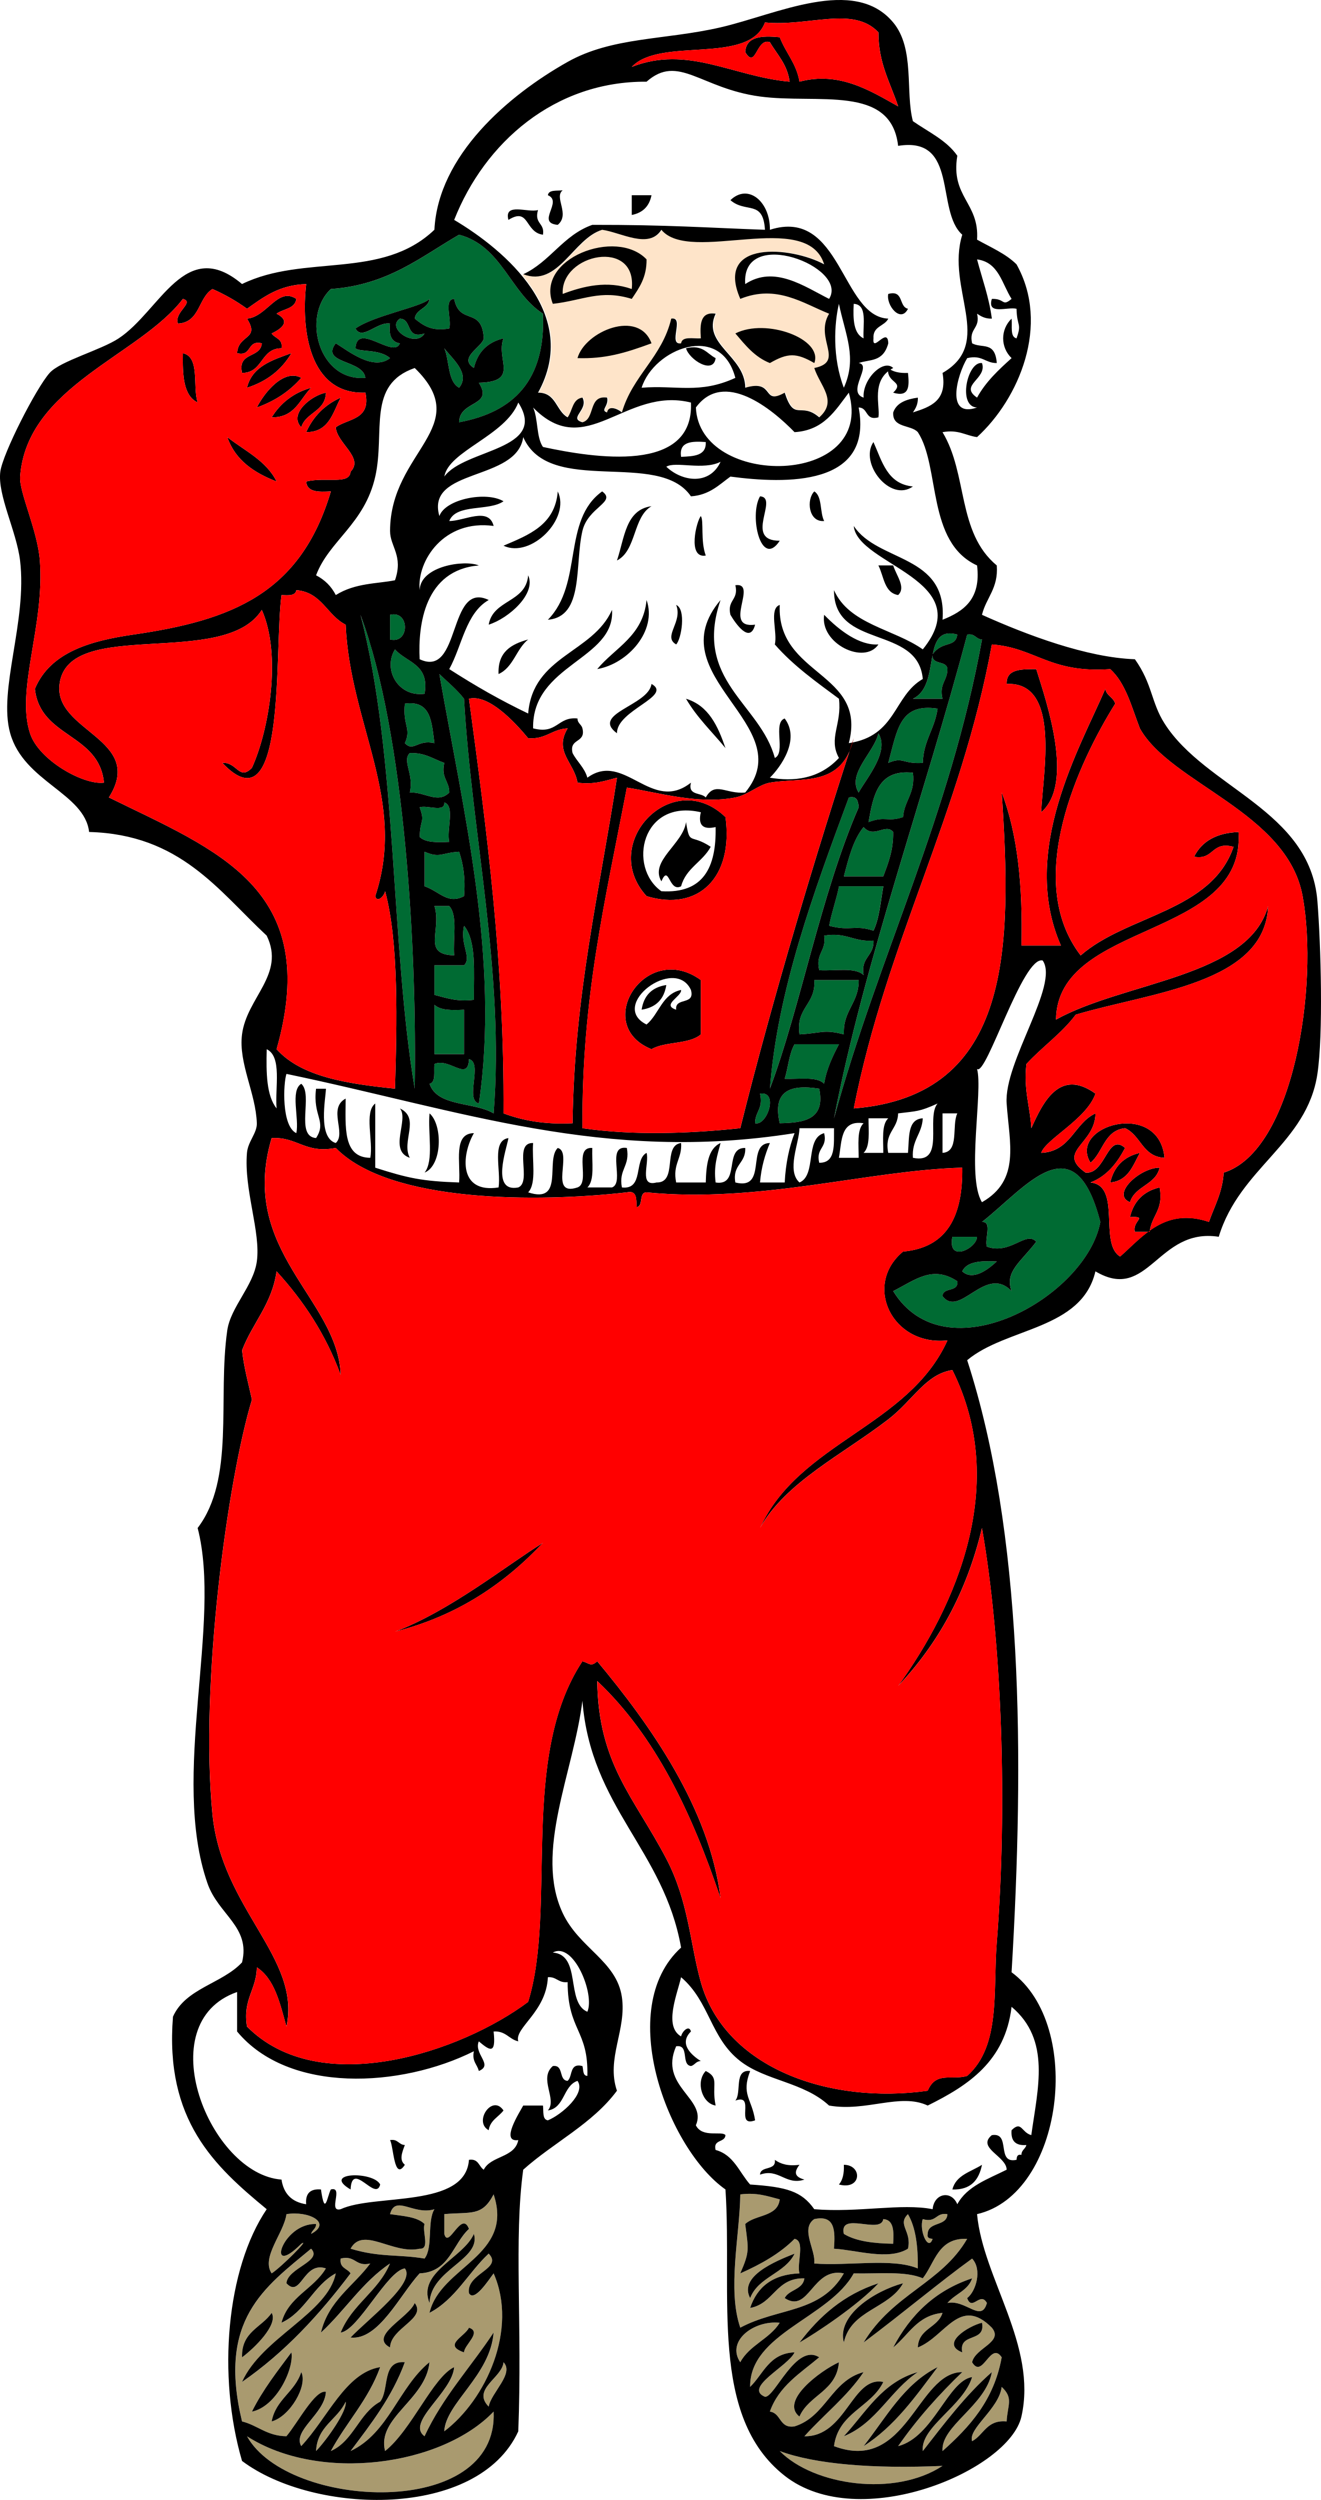<?xml version="1.0" encoding="utf-8"?>
<!-- Generator: Adobe Illustrator 16.0.3, SVG Export Plug-In . SVG Version: 6.00 Build 0)  -->
<!DOCTYPE svg PUBLIC "-//W3C//DTD SVG 1.1 Tiny//EN" "http://www.w3.org/Graphics/SVG/1.1/DTD/svg11-tiny.dtd">
<svg version="1.1" baseProfile="tiny"
	 id="Layer_1" xmlns:dc="http://purl.org/dc/elements/1.1/" xmlns:cc="http://web.resource.org/cc/" xmlns:rdf="http://www.w3.org/1999/02/22-rdf-syntax-ns#" xmlns:svg="http://www.w3.org/2000/svg" xmlns:sodipodi="http://sodipodi.sourceforge.net/DTD/sodipodi-0.dtd" xmlns:inkscape="http://www.inkscape.org/namespaces/inkscape" xmlns:ns1="http://sozi.baierouge.fr"
	 xmlns="http://www.w3.org/2000/svg" xmlns:xlink="http://www.w3.org/1999/xlink" x="0px" y="0px" width="228.434px"
	 height="432.002px" viewBox="29.779 -0.003 228.434 432.002" xml:space="preserve">
<path fill="#FEE4C9" d="M120.394,47.359c6.051,2.339,8.616-6.158,13.648-7.678c3.255,0.449,8.101,3.413,10.236,0
	c4.926,6.015,25.167-3.636,28.149,5.971c-5.633-3.059-18.999-4.32-14.502,5.971c6.281-2.554,10.898,0.797,15.355,2.559
	c-2.594,4.351,2.844,8.292-2.559,9.383c0.977,3.075,4.119,5.657,0.853,8.531c-3.237-2.788-4.31,0.906-5.972-4.265
	c-4.066,2.281-1.604-2.398-6.824-0.853c-0.038-5.547-7.586-7.518-5.117-12.795c-2.665-0.391-2.727,1.822-2.561,4.265
	c-1.35,0.071-3.252-0.41-3.41,0.853c-2.375,0.385,0.668-4.649-1.706-4.266c-1.573,6.674-6.679,9.813-8.531,16.208
	c-0.688-0.592-2.336-1.327-2.56,0c-1.266-0.373,0.337-1.092,0-2.559c-3.31-0.467-2.004,3.683-4.266,4.266
	c-2.503-0.725,1.11-2.147,0-4.266c-1.752,0.238-1.702,2.279-2.559,3.413c-2.023-1.103-1.966-4.29-5.119-4.265
	c4.283-7.769,1.753-14.755-2.857-20.288l0.299-0.185H120.394z"/>
<path fill="#006B33" d="M98.936,55.059c2.202,0.073,0.897,3.652,4.265,2.559C101.64,60.225,96.438,56.727,98.936,55.059z
	 M92.112,106.239c7.76,20.681,9.788,58.457,9.382,81.889c-4.172-24.655-2.982-57.483-9.382-81.891V106.239z M97.229,106.239
	c3.436-0.833,3.436,5.098,0,4.265V106.239L97.229,106.239z M197.029,109.651c1.377-0.241,1.469,0.806,2.561,0.853
	c-5.539,30.572-17.82,54.404-25.591,82.742c5.204-26.933,15.714-55.939,23.034-83.597L197.029,109.651z M98.083,112.21
	c1.977,2.289,6.023,2.507,5.118,7.677C98.583,120.494,95.942,115.639,98.083,112.21L98.083,112.21z M105.76,116.476
	c1.457,1.386,3.022,2.665,4.266,4.265c1.365,23.766,7.027,47.418,5.119,71.653c-3.371-2.032-9.729-1.077-11.089-5.119
	c1.157-0.264,0.708-2.136,0.853-3.412c2.597-1.159,5.822,3.181,5.972-0.853c2.48,0.647-0.774,7.03,1.706,7.677
	c3.651-24.706-2.692-50.53-6.829-74.213L105.76,116.476z M99.788,121.595c4.632-0.651,4.621,3.341,5.119,6.825
	c-2.95-0.693-3.601,1.593-5.119,0C100.962,125.835,99.383,125.374,99.788,121.595z M191.911,122.448
	c-0.473,3.509-2.444,5.517-2.56,9.384c-3.537,0.231-3.324-1.12-5.971,0C184.951,126.09,185.352,121.449,191.911,122.448
	L191.911,122.448z M181.674,126.713c1.975,3.146-1.977,7.663-3.411,10.237c-2.064-3.242,2.696-6.953,3.413-10.237L181.674,126.713z
	 M100.641,130.126c2.645-0.086,4.075,1.042,5.971,1.706c-0.616,2.607,0.872,3.109,0.853,5.119c-2.001,2.015-4.19-0.139-6.824,0
	C101.403,133.692,99.249,131.5,100.641,130.126z M187.646,133.539c0.45,3.578-1.49,4.765-1.706,7.677
	c-2.846,0.91-2.912-0.271-5.971,0.853C180.788,137.471,181.59,132.881,187.646,133.539L187.646,133.539z M176.555,137.804
	c1.451-0.314,1.609,0.666,1.707,1.706c-6.571,15.09-10.098,34.662-15.355,48.622c1.297-16.926,7.592-33.979,13.649-50.325
	L176.555,137.804z M106.612,138.657c1.924,0.636,0.334,4.784,0.853,6.824c-2.102,0.112-4.109,0.129-5.118-0.854
	c0.077-3.186,0.957-2.431,0-5.118C103.587,139.041,106.756,140.5,106.612,138.657z M179.114,142.914
	c1.794,2.077,3.792-0.756,5.117,0.854c0.053,3.179-0.86,5.395-1.706,7.677h-6.824C176.521,148.288,177.322,145.106,179.114,142.914
	L179.114,142.914z M103.201,147.18c2.699,1.171,2.851,0.186,5.972,0c0.717,2.126,1.117,4.569,0.853,7.677
	c-2.85,1.48-4.172-0.776-6.825-1.706V147.18L103.201,147.18z M174.849,153.152h7.677c-0.471,2.656-0.696,5.559-1.707,7.677
	c-3.289-1.083-3.941,0.142-7.675-0.854C173.604,157.587,174.397,155.54,174.849,153.152L174.849,153.152z M104.907,156.564h2.56
	c1.513,1.615,0.622,5.634,0.853,8.531C102.65,164.924,106.205,160.837,104.907,156.564L104.907,156.564z M110.024,159.977
	c2.179,2.655,1.667,8,1.707,12.795c-2.933,0.374-4.781-0.337-6.825-0.853v-5.118h5.119
	C111.418,165.418,109.264,163.235,110.024,159.977L110.024,159.977z M172.298,161.683c3.794-0.668,5.118,1.137,8.528,0.854
	c0.141,2.698-2.266,2.851-1.704,5.971c-1.416-1.428-5.008-0.678-7.677-0.853C170.754,164.693,172.716,164.378,172.298,161.683
	L172.298,161.683z M170.592,169.361h7.678c0.039,4.021-2.754,5.208-2.561,9.383c-3.557-0.908-3.763-0.221-7.677,0
	C167.342,174.069,170.873,173.634,170.592,169.361L170.592,169.361z M104.907,173.626c1.008,0.982,3.015,0.965,5.119,0.853v7.677
	h-5.119V173.626L104.907,173.626z M167.18,180.452h7.677c-1.062,2.064-2.111,4.144-2.559,6.824c-1.24-1.319-4.368-0.75-6.825-0.853
	C166.088,184.478,166.232,182.063,167.18,180.452L167.18,180.452z M171.445,188.129c1.102,5.368-2.641,5.891-6.826,5.971
	C163.332,188.555,166.352,187.31,171.445,188.129L171.445,188.129z M161.207,188.982c3.291-0.499,1.242,5.617-0.852,5.118
	C160.338,192.087,161.822,191.584,161.207,188.982L161.207,188.982z M220.064,211.164c-2.375,12.888-26.757,26.688-35.827,11.943
	c3.804-1.919,6.808-4.532,11.09-1.706c0.261,1.967-2.465,0.947-2.56,2.559c2.945,3.94,7.452-5.524,11.943-0.853
	c-1.239-3.384,1.603-5.017,4.264-8.53c-1.754-1.973-4.447,2.329-8.529,0.853c-0.467-1.24,0.996-4.409-0.853-4.266
	c7.669-6.04,15.995-17.369,20.475,0H220.064z M194.471,213.723h4.266C198.753,215.668,193.558,218.363,194.471,213.723z
	 M202.148,217.98c-1.379,1.285-4.105,3.471-5.971,1.706C197.005,217.955,199.453,217.844,202.148,217.98L202.148,217.98z
	 M87.847,59.324c-2.732,3.565,4.755,2.809,5.118,5.971c-8.012,0.691-11.073-10.579-5.971-15.354
	c9.836-0.683,15.511-5.53,22.179-9.383c7.408,1.975,8.797,9.97,14.501,13.648c0.496,11.583-5.149,17.03-14.501,18.767
	c0.045-3.842,6.035-2.684,3.413-6.824c7.176-0.192,2.852-4.003,4.265-7.677c-2.757,0.654-4.463,2.36-5.118,5.119
	c-2.805-1.777,1.44-3.598,1.707-5.119c-0.303-5.534-4.208-2.166-5.119-6.824c-1.884,0.106-0.363,3.619-0.853,5.119
	c-3.113,0.554-4.543-0.575-5.971-1.706c0.251-1.74,2.309-1.673,2.56-3.413c-1.215,1.366-9.631,2.864-12.795,5.119
	c1.136,2.164,3.786-1.251,5.971-0.853c-0.238,1.944,0.206,3.207,1.706,3.413c-1.058,2.787-7.424-3.797-7.677,0.853
	c0.666,0.694,4.126,0.087,5.971,1.706c-2.896,2.286-7.243-1.253-9.379-2.56H87.847z M106.612,60.177
	c1.305,1.762,4.593,4.363,2.559,6.824C107.155,65.89,107.527,62.389,106.612,60.177z M195.324,109.651
	c-0.302,2.349-2.556,0.986-4.266,3.412c-0.261,1.967,2.464,0.948,2.559,2.56c0.02,2.009-1.469,2.512-0.854,5.118h-5.117
	C192.662,118.403,188.9,107.901,195.324,109.651L195.324,109.651z"/>
<path fill="#A99A6F" d="M104.907,381.762c-1.297,2.115-0.211,6.614-1.706,8.53c-4.464-0.758-7.799-0.178-12.795-1.706
	c2.138-3.949,7.323,1.049,11.942,0c1.85,0.143,0.387-3.025,0.854-4.266c-1.291-1.268-3.744-1.373-5.971-1.705
	C98.149,379.16,101.291,382.871,104.907,381.762z M186.793,382.615c1.363,2.332,1.756,5.637,1.705,9.383
	c-4.4-1.855-12.127-0.383-17.912-0.854c0.295-2.353-2.449-5.989,0-7.677c3.625-0.782,3.642,2.044,3.412,5.118
	c3.811,0.202,9.414,2.09,12.795,0C187.5,385.523,184.873,384.457,186.793,382.615z M182.527,383.468
	c1.865,0.124,1.832,2.149,1.705,4.266c-3.352-0.06-6.41-0.413-8.529-1.706C174.842,382.035,182.119,386.181,182.527,383.468
	L182.527,383.468z M164.619,401.384c-1.748,2.799-5.237,3.86-6.823,6.822c-2.483-3.659,2.346-7.302,6.825-6.824L164.619,401.384z
	 M116.845,408.208c1.907,1.964-2.118,5.232-2.559,7.678C111.313,412.849,116.649,410.886,116.845,408.208L116.845,408.208z
	 M115.147,416.73c0.872,18.79-35.602,16.945-42.651,4.266C85.075,429.059,106.176,426.132,115.147,416.73z M164.619,423.556
	c6.223,2.293,16.163,3.082,28.15,2.56c-8.258,5.426-22.267,3.412-28.153-2.56H164.619z M115.147,403.09
	c-3.963,5.989-8.78,11.125-11.943,17.914c-3.292-2.405,4.785-7.544,5.119-11.943c-3.67,1.743-7.343,10.849-11.942,14.502
	c-1.491-5.769,7.054-8.86,7.677-15.354c-5.332,4.336-7.07,12.267-13.648,15.354c3.534-4.712,7.17-9.322,9.383-15.354
	c-4.043-0.346-2.628,4.765-4.265,6.824c-3.671,2.016-4.588,6.786-8.53,8.53c2.693-4.983,6.498-8.856,8.53-14.502
	c-5.998,0.984-9.077,8.792-13.648,13.649c-1.546-2.719,4.071-5.57,4.266-9.384c-1.857-0.404-4.858,5.355-6.825,7.678
	c-3.373-0.039-4.945-1.879-7.677-2.56c-4.258-17.604,3.873-23.146,11.943-29.854c2.088,2.143-4.037,3.313-4.266,5.971
	c2.509,2.727,2.901-3.873,6.825-2.559c-2.108,3.578-6.484,4.887-7.678,9.383c4.105-1.865,5.51-6.434,9.384-8.53
	c-1.354,6.897-12.774,11.106-16.208,18.766c7.397-5.112,13.386-11.638,18.767-18.766c-0.554-0.867-1.961-0.882-1.706-2.56
	c2.609-0.618,2.509,1.473,5.118,0.854c-2.906,3.918-7.221,6.428-8.529,11.941c4.134-3.826,7.173-8.749,11.942-11.941
	c-2.001,4.822-6.582,7.065-8.53,11.941c3.03-0.403,8.053-10.689,11.089-11.088c1.994,2.452-6.407,8.816-9.382,11.94
	c4.822,0.545,8.533-7.379,11.942-11.088c5.183-0.22,5.711-5.095,8.53-7.677c-1.277-3.362-3.56,3.644-4.266,0.854v-3.413
	c4.662-0.417,6.522,0.448,8.531-3.413c3.578,10.695-9.186,12.42-11.09,20.474c4.478-2.348,6.704-6.945,10.237-10.236
	c2.557,2.612-3.917,3.433-3.413,6.824c0.882,1.645,3.382-2.237,4.266-3.412c4.269,9.687-1.329,21.854-8.531,27.297
	c0.244-4.897,7.958-9.675,8.531-17.071L115.147,403.09z M104.054,397.971c0.198-5.787,8.971-7.502,7.678-11.941
	c-1.817,4.172-9.836,6.637-7.678,11.943V397.971z M97.229,405.648c0.084-3.359,6.368-4.961,4.266-7.676
	c-1.028,2.542-8.037,5.716-4.266,7.678V405.648z M71.64,407.355c2.132-1.592,6.276-5.628,5.118-7.677
	C75.029,402.213,71.488,402.938,71.64,407.355L71.64,407.355z M110.024,406.502c-0.017-1.276,3.168-3.488,0.854-4.266
	C110.135,403.807,106.289,405.223,110.024,406.502z M73.345,416.73c4.261-0.873,7.307-7.454,6.824-10.236
	C77.752,409.771,75.235,412.944,73.345,416.73L73.345,416.73z M76.757,418.438c3.161-0.846,6.278-6.2,5.119-8.531
	C80.778,413.361,77.475,414.606,76.757,418.438z M159.501,398.824c4.103-0.73,4.433-5.234,9.384-5.118
	c-0.272,2.003-2.642,1.909-3.412,3.412c4.236,2.781,4.777-5.438,10.236-4.265c-4.016,6.95-11.338,5.857-17.914,9.381
	c-2.276-6.555-0.092-16.004,0-23.03c2.934-0.374,4.781,0.338,6.824,0.853c-0.338,3.075-4.221,2.604-5.971,4.266
	c0.572,4.497,0.788,4.752-0.854,8.531c3.547-1.574,6.832-3.405,9.383-5.972c1.907,0.367,0.346,4.204,0.854,5.972
	C163.373,393.032,160.712,395.199,159.501,398.824L159.501,398.824z M167.18,389.439c-3.279,1.292-9.697,3.922-7.678,7.678
	C160.918,393.423,165.508,392.885,167.18,389.439z M84.435,384.32c-5.95-0.186-8.767,9.67-2.56,3.413
	c1.735-1.146-3.492,4.083-5.119,5.118c-1.877-2.77,2.117-6.953,2.56-10.236c3.817-0.626,7.959,1.479,4.266,3.412
	C83.744,385.336,84.437,385.174,84.435,384.32z M189.352,383.468c2.411,0.704,2.211-1.202,4.266-0.853
	c-0.082,2.191-3.33,1.219-3.412,3.412c-0.157,0.725,0.334,0.804,0.854,0.854C190.307,389.176,188.678,385.404,189.352,383.468z
	 M197.029,386.881c-4.469,7.697-12.797,9.462-17.912,17.911c6.758-5.059,13.192-10.468,18.766-14.5
	c1.785,1.888,0.668,5.681-0.854,6.824c0.836,2.391,2.275-1.239,3.413,0.853c-0.966,3.499-3.658-0.663-6.825,0
	c1.276-1.566,3.561-2.127,4.266-4.264c-6.419,2.111-10.698,6.362-13.648,11.94c2.677-2.156,4.139-5.528,8.529-5.97
	c-0.805,2.606-4.15,2.673-4.266,5.97c4.785-1.885,7.234-9.004,12.797-3.412c2.091,2.518-2.863,3.455-3.412,5.972
	c1.813,3.039,3.176-3.765,5.118-0.854c-1.347,7.469-5.579,12.051-10.237,16.208c-0.344-4.34,7.494-7.852,8.531-13.649
	c-4.543,3.988-8.199,8.861-11.943,13.649c-0.458-4.17,7.015-7.761,8.531-12.796c-4.191,0.655-6.692,10.36-12.796,11.942
	c3.265-4.697,7.033-8.89,11.09-12.796c-7.809,0.014-9.542,17.564-22.178,12.796c0.755-5.785,6.386-6.692,8.528-11.09
	c-5.392-1.113-6.424,9.487-13.646,9.385c3.355-3.753,7.375-6.842,10.236-11.091c-5.609,1.501-6.523,7.696-11.943,9.385
	c-2.679,0.402-2.254-2.296-4.266-2.56c1.557-4.415,5.289-6.653,8.531-9.384c-4.016-2.556-7.709,7.04-9.385,6.824
	c-3.764-1.592,4.068-5.317,5.119-7.677c-4.379,0.17-5.367,3.73-7.677,5.971c-0.123-9.227,13.667-11.92,17.913-19.618
	c4.166,0.099,8.988-0.459,11.941,0.854c2.125-2.713,2.628-7.047,7.678-6.826V386.881z M196.177,406.502
	c-0.673-3.516,4.084-1.603,3.413-5.117c-2.262,0.529-7.32,3.609-3.413,5.119V406.502z M188.498,409.906
	c-6.199,1.76-8.96,6.963-12.793,11.09c5.664-2.295,8.01-7.908,12.796-11.09H188.498z M179.114,422.703
	c5.381-3.433,9.015-8.615,12.794-13.649c-5.869,2.943-8.906,8.728-12.797,13.649H179.114z M175.701,404.796
	c1.197-5.627,7.809-5.839,10.236-10.235c-4.932,1.331-11.491,5.546-10.237,10.238L175.701,404.796z M181.674,394.559
	c-6.013,1.947-10.218,5.705-13.647,10.234c2.9-1.663,10.084-6.406,13.649-10.237L181.674,394.559z M168.032,417.584
	c1.638-3.765,6.425-4.38,6.824-9.384C171.598,409.702,164.602,414.915,168.032,417.584L168.032,417.584z M203.002,412.465
	c2.066,1.951,1.028,3.022,0.853,5.973c-3.455-0.328-3.927,2.328-5.971,3.411C197.15,419.665,202.525,416.278,203.002,412.465z
	 M89.552,415.024c0.333,1.505-3.157,6.484-5.118,8.53C84.645,419.221,88.123,418.146,89.552,415.024L89.552,415.024z"/>
<path d="M124.523,33.734c0.137-1,1.555-0.72,2.559-0.853c-1.566,1.206,1.337,4.143-0.853,5.971
	C122.382,38.52,127.185,34.833,124.523,33.734z M139.026,33.734h3.413c-0.372,1.903-1.509,3.041-3.413,3.412V33.734z
	 M117.698,37.999c-0.808-3.082,3.36-1.19,5.118-1.706c-0.705,2.411,1.203,2.209,0.853,4.266
	C120.504,40.142,121.357,35.709,117.698,37.999L117.698,37.999z M141.585,44.823c0.033,3.161-1.31,4.946-2.559,6.824
	c-5.457-1.681-8.416,0.27-13.648,0.853c-3.097-7.786,10.971-13.186,16.209-7.677H141.585z M127.083,50.794
	c3.61-1.372,7.694-2.343,11.943-0.854C139.989,41.119,126.689,43.818,127.083,50.794L127.083,50.794z M183.38,50.794
	c2.739-0.748,1.77,2.212,3.413,2.559C185.521,55.915,182.971,52.725,183.38,50.794z M142.439,59.324
	c-4.678,1.722-8.045,2.702-12.796,2.559C130.939,57.238,140.264,53.371,142.439,59.324L142.439,59.324z M153.529,61.883
	c-0.387,2.92-4.584,0.261-5.119-1.707C151.362,59.501,152.011,61.125,153.529,61.883z M61.403,61.029
	c3.019,0.678,1.636,5.756,2.56,8.53C61.464,68.361,61.339,64.79,61.403,61.029z M80.169,61.029c-1.686,2.863-4.229,4.87-7.677,5.972
	C73.369,63.328,76.819,62.229,80.169,61.029z M183.38,63.589c0.761,0.662,1.927,0.917,3.413,0.853
	c0.236,2.229,0.287,4.269-2.561,3.413C186.323,65.843,182.962,66.267,183.38,63.589z M81.875,65.295
	c-1.981,2.283-4.532,3.998-7.677,5.119C75.53,67.731,78.946,63.657,81.875,65.295z M83.582,67.001
	c-1.977,2.004-2.796,5.165-6.825,5.118C78.286,69.667,80.485,67.886,83.582,67.001z M81.875,73.825
	c-2.257-2.315,1.813-5.537,4.266-5.972C86.026,71.152,82.681,71.218,81.875,73.825z M88.7,68.707
	c-1.383,2.598-1.993,5.969-5.972,5.971C83.962,71.93,85.952,69.94,88.7,68.707z M69.08,75.531c3.026,2.377,6.743,4.062,8.53,7.677
	C73.721,81.694,70.472,79.542,69.08,75.531z M180.82,76.384c1.496,3.338,2.399,7.27,6.825,7.677
	C183.738,86.873,178.32,80.057,180.82,76.384z M126.229,84.914c2.273,4.71-4.648,11.632-9.382,9.384
	c4.385-1.869,8.923-3.583,9.384-9.381L126.229,84.914z M133.908,84.914c2.545,1.855-2.442,2.683-3.413,6.824
	c-1.375,5.879,0.327,14.831-5.971,15.354C130.675,100.839,126.938,89.919,133.908,84.914L133.908,84.914z M170.592,84.914
	c1.412,0.862,0.926,3.624,1.706,5.119c-2.738,0.239-3.105-3.736-1.706-5.115V84.914z M161.207,85.764
	c3.375,0.213-2.928,7.707,3.412,7.677C161.395,98.33,159.271,89.116,161.207,85.764L161.207,85.764z M142.439,87.47
	c-3.241,1.877-2.575,7.662-5.972,9.383C137.772,93.04,137.926,88.075,142.439,87.47L142.439,87.47z M181.674,97.708h2.559
	c0.563,1.795,2.258,3.793,0.854,5.119C182.663,102.417,182.638,99.593,181.674,97.708z M156.941,101.12
	c4.053-0.512-2.35,7.585,3.413,6.824c-0.882,3.412-3.382-0.196-4.266-1.707C155.466,103.627,157.557,103.729,156.941,101.12
	L156.941,101.12z M141.585,103.679c1.865,5.294-3.192,11.012-8.531,11.942c3.097-3.728,7.942-5.707,8.531-11.943V103.679z
	 M146.705,104.533c1.76,0.732,0.899,5.938,0,6.824C144.315,109.992,147.898,107.518,146.705,104.533L146.705,104.533z
	 M172.298,106.239c2.632,2.727,6.129,5.351,9.382,5.118c-2.389,3.592-10.144-0.111-9.385-5.119L172.298,106.239z M121.111,110.504
	c-2.06,1.636-2.561,4.832-5.119,5.972C115.83,112.611,118.219,111.306,121.111,110.504z M209.826,140.363
	c0.248-6.52,3.5-22.616-5.97-22.178c-0.08-2.639,2.575-2.542,5.117-2.56c1.782,5.716,6.628,19.716,0.853,24.741V140.363z
	 M155.235,141.208c1.4,10.353-4.632,16.385-13.647,13.648c-8.352-9.128,4.504-22.514,13.65-13.65L155.235,141.208z M144.145,154.005
	c7.272,0.449,9.527-4.12,9.382-11.089c-2.217,0.51-3.069-0.343-2.559-2.56c-10.255-2.354-12.695,9.487-6.825,13.65L144.145,154.005z
	 M150.97,169.361v9.383c-1.952,1.742-6.202,1.189-8.529,2.56c-10.382-4.172-0.981-18.862,8.531-11.944L150.97,169.361z
	 M141.585,177.039c2.179-1.802,2.676-5.285,5.972-5.971c0.126,1.137-3.469,2.575-0.853,3.413c-0.255-2.243,3.309-0.671,2.557-3.413
	c-2.764-5.989-14.324,2.679-7.678,5.972L141.585,177.039z M144.998,170.214c-0.376,2.467-1.798,3.889-4.266,4.265
	C141.108,172.013,142.533,170.588,144.998,170.214L144.998,170.214z M98.936,191.542c3.583,1.699,0.195,5.662,1.707,8.53
	C96.892,198.818,100.541,193.478,98.936,191.542L98.936,191.542z M104.054,192.395c2.283,1.95,2.239,8.966-0.853,10.237
	C104.835,200.567,103.74,195.772,104.054,192.395L104.054,192.395z M231.154,200.073c-3.811-0.17-4.07-3.892-6.824-5.119
	c-3.594,0.387-3.793,4.169-5.972,5.971C214.383,194.544,230.174,189.903,231.154,200.073L231.154,200.073z M226.889,199.22
	c-1.215,2.197-1.998,4.826-5.119,5.118C222.418,201.574,224.125,199.868,226.889,199.22L226.889,199.22z M230.301,201.779
	c-0.679,3.018-4.269,3.125-5.117,5.971c-3.344-1.356,1.749-5.989,5.119-5.972L230.301,201.779z M228.596,212.87h-2.559
	c-0.545-1.861,2.416-2.714-0.854-2.559c0.654-2.757,2.36-4.463,5.117-5.119C231.061,209.083,228.877,210.021,228.596,212.87
	L228.596,212.87z M151.823,357.875c2.444,1.249,0.954,2.26,1.706,5.971c-2.313-0.35-3.523-4.053-1.706-5.973V357.875z
	 M116.845,364.699c-0.852,1.139-2.306,1.675-2.559,3.412C111.61,366.662,114.914,361.799,116.845,364.699z M97.229,369.818
	c1.378-0.24,1.469,0.805,2.56,0.853c-0.59,1.505-0.942,2.642,0,3.413C97.907,376.992,97.857,370.979,97.229,369.818z
	 M163.767,373.23c0.991,0.716,2.287,1.125,4.266,0.854c-0.954,1.227-0.919,2.08,0.853,2.557c-3.258,1.066-4.423-2.021-7.678-0.853
	c0.094-1.612,2.815-0.589,2.56-2.56V373.23z M175.701,374.084c3.244,0.02,3.107,4.441-0.853,3.41
	c0.665-0.76,0.921-1.928,0.853-3.412V374.084z M194.471,378.35c0.623-2.504,3.213-3.043,5.119-4.264
	c-0.529,2.602-1.895,4.359-5.119,4.266V378.35z M111.731,386.027c1.293,4.439-7.479,6.155-7.678,11.941
	c-2.158-5.307,5.862-7.771,7.678-11.943V386.027z M159.501,397.118c-2.021-3.756,4.399-6.386,7.677-7.678
	C165.506,392.887,160.916,393.425,159.501,397.118L159.501,397.118z M168.032,404.796c3.431-4.531,7.635-8.287,13.647-10.235
	c-3.574,3.831-10.758,8.574-13.65,10.238L168.032,404.796z M185.939,394.559c-2.428,4.396-9.04,4.607-10.236,10.234
	c-1.254-4.691,5.307-8.906,10.238-10.237L185.939,394.559z M101.494,397.971c2.103,2.715-4.18,4.317-4.266,7.677
	c-3.771-1.963,3.239-5.136,4.266-7.679V397.971z M76.757,399.677c1.159,2.05-2.985,6.085-5.118,7.677
	C71.488,402.935,75.029,402.209,76.757,399.677L76.757,399.677z M199.59,401.384c0.671,3.514-4.086,1.601-3.413,5.116
	c-3.907-1.51,1.151-4.59,3.413-5.118V401.384z M110.878,402.236c2.315,0.777-0.871,2.989-0.854,4.266
	C106.289,405.223,110.135,403.807,110.878,402.236z M80.169,406.502c0.483,2.782-2.563,9.363-6.824,10.236
	C75.235,412.942,77.752,409.769,80.169,406.502L80.169,406.502z M174.849,408.208c-0.399,5.004-5.187,5.619-6.824,9.384
	C164.604,414.913,171.6,409.7,174.849,408.208L174.849,408.208z M191.911,409.053c-3.78,5.034-7.413,10.217-12.794,13.649
	c3.891-4.923,6.927-10.707,12.797-13.65L191.911,409.053z M81.875,409.906c1.16,2.331-1.957,7.686-5.119,8.531
	C77.475,414.606,80.778,413.361,81.875,409.906z M175.701,420.996c3.834-4.127,6.594-9.33,12.795-11.09
	c-4.786,3.182-7.133,8.795-12.797,11.09H175.701z M187.646,20.938c2.679,1.872,5.812,3.288,7.677,5.972
	c-1.188,7.159,3.842,8.101,3.413,14.501c2.366,1.329,4.968,2.424,6.823,4.266c5.859,10.439,0.425,23.254-6.823,29.855
	c-2.003-0.272-3.202-1.348-5.972-0.853c4.412,7.294,2.471,17.293,9.383,23.031c0.293,3.989-1.841,5.552-2.559,8.531
	c7.768,3.492,18.133,7.391,26.443,7.677c3.041,4.27,2.787,7.421,5.118,11.089c7.103,11.171,25.19,14.961,26.443,30.708
	c0.612,7.706,1.017,23.062,0,29.855c-1.805,12.043-13.419,16.164-17.062,28.15c-10.633-1.643-12.122,11.436-21.324,5.972
	c-2.371,10.14-15.359,9.661-22.178,15.354c9.661,29.813,9.906,68.479,7.677,105.77c12.525,9.179,8.976,38.365-5.971,41.797
	c1.043,11.145,10.435,22.693,7.677,34.974c-2.092,9.306-28.041,20.368-40.945,10.236c-13.104-10.29-9.027-30.978-10.236-49.476
	c-9.871-6.896-19.256-31.264-7.676-41.797c-2.99-16.913-15.604-24.204-17.061-42.65c-1.544,12.398-8.354,26.137-3.413,36.68
	c2.855,6.092,9.309,8.262,10.236,14.501c0.848,5.706-2.754,10.629-0.853,16.208c-4.232,5.719-10.958,8.944-16.207,13.647
	c-1.643,11.991-0.136,26.564-0.853,45.209c-6.978,15.221-35.3,14.486-47.77,5.118c-4.307-14.72-2.7-33.203,4.265-43.504
	c-9.04-7.45-17.638-15.345-16.207-33.266c2.179-4.932,8.518-5.7,11.942-9.385c1.513-6.148-4.081-8.221-5.971-13.648
	c-6.453-18.521,2.555-44.996-1.706-61.417c6.481-8.485,3.438-22.319,5.118-34.119c0.582-4.081,4.518-7.671,5.118-11.942
	c0.711-5.067-2.257-12.396-1.707-18.766c0.171-1.979,1.761-3.413,1.707-5.119c-0.167-5.202-3.198-10.365-2.56-15.354
	c0.817-6.384,7.536-10.353,4.265-17.061c-8.394-7.813-14.923-17.49-30.708-17.914c-0.775-6.718-11.286-8.649-13.648-17.06
	c-2.115-7.527,2.977-19.326,1.706-29.856c-0.612-5.066-3.943-11.342-3.413-15.354c0.412-3.107,6.176-14.419,8.531-17.061
	c1.82-2.042,8.881-3.946,11.942-5.971c7.207-4.766,11.464-17.708,21.325-9.384c10.764-5.25,24.128-0.65,33.267-9.383
	c0.634-12.821,12.755-23.226,23.032-29.002c7.743-4.353,16.78-3.75,26.442-5.971c9.613-2.208,23.105-8.945,29.856-0.853
	c3.788,4.536,2.073,11.993,3.412,17.063L187.646,20.938z M201.295,55.059c-1.174,0.037-1.872-0.402-2.559-0.853
	c0.619,2.609-1.473,2.509-0.853,5.119c1.71,0.938,3.964-0.424,4.265,3.412c-2.01,0.019-2.512-1.47-5.117-0.853
	c-1.789,2.975-3.776,10.44,1.705,8.53c-3.397-0.097-1.695-8.031,0.854-7.677c0.949,2.736-4.045,3.807-0.854,5.971
	c1.512-2.753,3.73-4.799,5.972-6.824c-1.943-1.864-1.943-4.96,0-6.824c0.144,1.276-0.305,3.148,0.853,3.412
	c0.955-2.687,0.076-1.931,0-5.118c-1.613-0.378-5.141,1.159-4.266-1.706c2.328-0.078,1.718,1.421,3.413,0
	c-1.676-2.591-2.194-6.337-5.972-6.824c0.888,3.382,2.057,6.477,2.561,10.235H201.295z M162.061,3.877
	c-2.797,7.438-18.058,2.414-23.031,7.677c9.718-3.785,17.458,1.676,27.296,2.559c-0.398-3.014-2.154-4.67-3.412-6.824
	c-2.367-0.847-2.413,4.847-4.266,1.706c0.156-2.689,2.806-2.881,5.971-2.56c1.016,2.683,2.88,4.513,3.413,7.677
	c6.89-1.832,12.263,1.583,17.06,4.265c-1.33-4.071-3.419-7.386-3.412-12.795c-4.377-4.628-11.986-0.965-19.621-1.706H162.061z
	 M181.674,72.119c-2.326,0.622-1.717-1.695-3.411-1.706c2.548,13.645-12.54,13.215-22.179,11.942
	c-1.977,1.435-3.633,3.191-6.824,3.413c-5.55-8.182-24.48,0.101-29.002-10.237c-1.098,7.723-16.901,5.268-14.501,13.648
	c1.043-2.963,8.146-4.33,11.09-2.559c-2.493,1.772-8.175,0.356-9.383,3.413c2.537,0.035,6.82-2.539,7.678,0.853
	c-8.59-1.188-13.293,6.029-12.796,11.089c0.121-4.167,7.757-5.292,10.237-4.265c-9.342,0.777-10.54,10.187-10.237,16.208
	c7.204,3.381,4.819-13.644,11.943-10.237c-3.977,2.279-4.599,7.912-6.825,11.942c4.71,3.014,8.736,5.315,13.649,7.677
	c0.796-10.008,11.177-10.433,14.501-17.913c0.569,8.609-13.862,9.395-13.648,20.472c4.229,1.101,4.191-2.065,7.676-1.707
	c-0.002,0.856,0.692,1.015,0.853,1.707c0.636,2.625-2.342,1.64-1.706,4.266c0.766,1.508,2.06,2.49,2.56,4.265
	c6.381-4.673,11.076,6.241,17.912,0.854c-0.586,2.293,1.765,1.649,2.561,2.559c1.611-2.852,3.443-0.539,6.823-0.853
	c9.675-11.683-15.4-20.105-4.266-33.267c-4.759,13.928,6.876,17.89,9.384,27.296c1.958-0.888-0.404-6.091,1.706-6.825
	c2.741,3.632-0.687,8.383-2.56,10.236c4.031,0.661,8.439,0.331,11.943-3.412c-1.883-3.4,0.545-5.805,0-10.237
	c-3.92-2.906-7.916-5.732-11.09-9.383c0.52-2.04-1.07-6.188,0.854-6.824c-0.552,12.344,15.176,11.535,11.942,23.884
	c8.278-1.237,7.694-8.167,12.794-11.088c-0.832-9.402-15.415-5.057-15.353-15.354c2.603,5.928,10.354,6.706,15.353,10.236
	c9.752-12.029-11.326-14.556-11.941-21.325c4.186,6.333,16.208,4.833,15.354,16.208c3.661-1.457,6.684-3.555,5.973-9.384
	c-8.76-4.025-6.332-17.021-10.238-23.031c-1.223-1.337-4.445-0.672-4.264-3.413c0.59-1.685,2.275-2.274,4.264-2.559
	c0.039,1.174-0.401,1.873-0.852,2.559c3.011-0.969,5.986-1.975,5.117-6.824c9.073-5.211,0.52-14.56,3.413-23.885
	c-4.659-4.155-0.565-17.064-11.09-15.354c-1.218-10.697-13.896-7.184-23.885-8.53c-10.296-1.388-14.104-7.426-19.618-2.56
	c-15.915-0.118-28.011,10.541-33.268,23.884c8.869,5.267,21.93,16.382,14.501,29.856c3.152-0.025,3.094,3.162,5.119,4.265
	c0.857-1.134,0.807-3.174,2.56-3.413c1.11,2.117-2.503,3.541,0,4.266c2.262-0.582,0.955-4.732,4.266-4.266
	c0.337,1.467-1.266,2.187,0,2.56c0.223-1.328,1.871-0.592,2.56,0c1.852-6.395,6.958-9.534,8.531-16.208
	c2.374-0.384-0.669,4.65,1.706,4.266c0.159-1.262,2.062-0.782,3.411-0.853c-0.168-2.442-0.105-4.655,2.559-4.265
	c-2.469,5.277,5.08,7.248,5.118,12.795c5.22-1.545,2.757,3.134,6.824,0.854c1.663,5.17,2.733,1.478,5.972,4.265
	c3.267-2.873,0.125-5.455-0.854-8.53c5.403-1.091-0.035-5.032,2.56-9.384c-4.456-1.762-9.075-5.113-15.354-2.559
	c-4.498-10.291,8.868-9.03,14.502-5.971c-2.982-9.607-23.223,0.043-28.15-5.971c-2.135,3.413-6.981,0.449-10.237,0
	c-5.031,1.519-7.597,10.016-13.648,7.677c4.666-2.159,6.896-6.752,11.942-8.53c12.968-0.02,20.044,0.51,29.854,0.853
	c-0.326-5.273-3.266-2.787-5.971-5.118c3.066-2.97,6.886,0.269,6.824,5.118c12.328-3.94,12.359,15.034,20.473,15.354
	c-0.648,1.341-2.707,1.275-2.56,3.413c-0.261,2.666,2.466-2.168,2.56,0.853c-0.904,3.344-3.246,2.714-5.117,3.413
	c2.429,0.343-2.199,5.005,0.854,5.971c-0.252-3.136,3.395-6.782,5.116-5.118c-3.95,2.052-2.218,6.517-2.56,8.525L181.674,72.119z
	 M97.229,61.883c-1.845-1.619-5.305-1.011-5.971-1.707c0.252-4.649,6.619,1.934,7.677-0.853c-1.5-0.206-1.944-1.467-1.706-3.413
	c-2.184-0.397-4.835,3.017-5.971,0.853c3.164-2.254,11.58-3.752,12.795-5.119c-0.25,1.74-2.308,1.673-2.56,3.413
	c1.428,1.131,2.858,2.26,5.971,1.706c0.49-1.5-1.031-5.012,0.853-5.119c0.911,4.659,4.816,1.291,5.119,6.824
	c-0.266,1.52-4.511,3.342-1.706,5.119c0.654-2.757,2.36-4.463,5.118-5.119c-1.413,3.674,2.912,7.485-4.265,7.677
	c2.623,4.14-3.367,2.981-3.413,6.824c9.353-1.736,14.996-7.183,14.501-18.767c-5.704-3.679-7.093-11.672-14.501-13.648
	c-6.668,3.853-12.341,8.699-22.178,9.383c-5.103,4.774-2.041,16.045,5.971,15.354c-0.362-3.162-7.85-2.406-5.118-5.971
	c2.14,1.309,6.487,4.848,9.386,2.561H97.229z M158.648,49.087c5.018-3.31,10.197,0.398,14.502,2.56
	c3.489-5.536-15.22-12.661-14.504-2.56H158.648z M33.257,82.355c-0.197,2.679,3.008,9.269,3.412,14.501
	c0.869,11.262-4.175,22.245-1.706,29.856c1.52,4.684,9.339,9.004,12.795,8.53c-0.833-8.549-11.039-7.728-11.942-16.208
	c2.693-6.478,9.935-8.35,17.06-9.383c16.891-2.45,28.869-7.025,34.121-24.738c-2.116,0.125-4.14,0.16-4.266-1.706
	c3.518-0.853,7.482,0.637,7.677-1.706c2.358-2.415-2.416-4.936-2.56-7.677c2.16-1.537,6.125-1.267,5.118-5.972
	c-9.826,0.347-11.129-11.082-10.235-18.765c-4.687,0.147-7.404,2.263-10.236,4.266c-1.811-1.317-3.802-2.455-5.972-3.413
	c-2.487,1.493-2.163,5.798-5.971,5.971c-0.73-1.99,2.983-3.675,0.853-4.266C53.967,61.435,34.406,66.737,33.257,82.355z
	 M175.701,67.001c2.33-5.202,0.29-9.05-0.853-14.501C174.047,55.89,173.68,61.75,175.701,67.001z M179.114,58.471
	c-0.147-2.412,0.733-5.851-1.706-5.971C177.271,55.195,177.383,57.647,179.114,58.471z M103.201,57.618
	c-3.368,1.093-2.063-2.485-4.265-2.559C96.438,56.727,101.64,60.225,103.201,57.618z M140.732,67.001
	c5.969-0.497,10.027,1.148,16.207-1.707c-2.534-9.676-14.102-5.026-16.209,1.707H140.732z M109.171,67.001
	c2.034-2.461-1.254-5.063-2.559-6.824C107.527,62.389,107.155,65.89,109.171,67.001z M94.67,82.355
	c-1.843,8.191-7.996,11.075-10.235,17.06c1.504,0.771,2.641,1.909,3.413,3.413c3.353-2.118,7.237-1.949,10.235-2.56
	c1.484-4.264-0.86-5.799-0.853-8.53c0.035-13.817,14.735-17.956,4.266-28.149c-8.333,2.884-5.079,11.011-6.825,18.769V82.355z
	 M150.117,70.413c0.57,14.016,31.121,13.769,26.443-2.56c-2.344,3.06-4.299,6.506-9.383,6.824
	c-3.925-4.045-12.242-10.836-17.063-4.265H150.117z M121.964,70.413c0.891,1.952,0.541,5.145,1.706,6.824
	c8.815,1.891,26.154,4.667,25.59-7.677c-11.407-2.831-18.086,10.278-27.3,0.854H121.964z M106.612,82.355
	c3.479-4.819,18.047-4.532,12.796-12.795c-2.227,5.74-12.078,8.38-12.792,12.795H106.612z M147.558,78.943
	c2.175-0.099,4.388-0.161,4.264-2.56c-2.448-0.168-4.657-0.105-4.266,2.56H147.558z M154.383,79.796
	c-2.977,1.527-7.82-0.13-9.383,0.853c2.756,2.612,7.491,3.246,9.385-0.853H154.383z M89.552,107.945
	c-3.227-1.606-4.088-5.579-8.53-5.971c-0.143,0.994-1.348,0.926-2.56,0.853c-1.316,9.312,0.992,40.857-10.236,29.002
	c2.546-0.19,2.9,3.15,5.118,0.853c2.99-6.526,5.155-19.576,1.707-27.296c-6.421,10.276-33.455,1.174-34.974,12.795
	c-1.079,8.258,14.927,9.51,8.53,19.619c18.596,9.149,36.89,15.655,29.002,43.504c4.3,4.799,12.228,5.97,20.473,6.824
	c0.331-10.98,0.694-25.292-1.707-34.121c-0.204,0.927-1.404,2.048-1.706,0.853c5.515-16.567-4.348-29.586-5.117-46.913V107.945z
	 M101.494,188.129c0.405-23.432-1.623-61.208-9.382-81.889c6.4,24.408,5.21,57.236,9.382,81.891V188.129z M97.229,110.504
	c3.436,0.833,3.436-5.098,0-4.265V110.504L97.229,110.504z M187.643,120.742h5.118c-0.616-2.606,0.872-3.108,0.853-5.118
	c-0.094-1.612-2.818-0.592-2.559-2.56c1.711-2.425,3.965-1.064,4.266-3.413C188.896,107.903,192.658,118.405,187.643,120.742
	L187.643,120.742z M174.002,193.248c7.771-28.338,20.051-52.17,25.59-82.742c-1.092-0.047-1.183-1.094-2.56-0.853
	c-7.328,27.658-17.839,56.664-23.034,83.597L174.002,193.248z M238.83,211.164c0.955-2.741,2.334-5.057,2.559-8.529
	c12.081-3.78,16.471-32.252,13.648-47.77c-2.641-14.524-22.873-19.481-28.148-29.002c-1.424-3.695-2.435-7.802-5.119-10.236
	c-10.482,0.744-12.883-3.685-20.472-4.266c-5.347,29.343-18.175,51.205-23.884,80.183c27.547-2.224,27.342-27.998,25.59-54.592
	c2.761,7.19,3.654,16.248,3.412,26.443h6.824c-7.207-16.362,3.373-34.288,7.677-44.357c0.204,1.217,1.404,1.438,1.706,2.559
	c-6.202,9.906-15.982,30.487-5.972,43.504c8.05-7.021,22.602-7.537,26.443-18.766c-3.886-1.043-3.346,2.34-6.824,1.707
	c1.327-2.654,3.849-4.113,7.677-4.266c1.266,18.634-31.334,15.276-31.561,32.415c11.822-6.567,33.353-7.329,36.68-19.62
	c-0.502,13.433-20.354,14.901-33.268,18.767c-2.434,3.253-5.811,5.563-8.529,8.53c-0.512,4.492,0.631,7.329,0.852,11.089
	c1.979-4.404,4.883-10.454,11.09-5.971c-1.546,4.438-8.617,7.857-9.383,10.236c5.152-0.25,5.684-5.12,9.383-6.824
	c-0.031,5.342-6.916,6.583-1.707,10.236c3.495,0.329,3.757-7,6.826-4.266c-1.38,2.601-3.11,4.853-5.973,5.971
	c5.421,0.551,1.379,10.564,5.119,12.795c3.984-3.515,7.755-8.531,15.355-5.989L238.83,211.164z M103.201,119.889
	c0.905-5.17-3.141-5.388-5.118-7.677C95.943,115.641,98.584,120.495,103.201,119.889L103.201,119.889z M112.585,190.689
	c-2.481-0.647,0.773-7.029-1.707-7.677c-0.149,4.034-3.374-0.306-5.972,0.852c-0.145,1.276,0.305,3.149-0.853,3.413
	c1.361,4.042,7.719,3.086,11.089,5.119c1.91-24.236-3.753-47.887-5.119-71.653c-1.244-1.6-2.808-2.877-4.266-4.265
	c4.142,23.683,10.485,49.506,6.83,74.212L112.585,190.689z M110.878,120.742c3.07,22.806,6.139,45.61,5.971,71.653
	c3.313,1.235,7.142,1.957,11.942,1.707c0.278-22.185,4.69-40.235,7.677-59.711c-2.043,0.516-3.892,1.227-6.824,0.853
	c-0.563-3.502-4.124-5.324-1.706-9.383c-2.713,0.131-3.752,1.934-6.824,1.707c-2.406-2.909-6.87-7.644-10.233-6.825H110.878z
	 M99.789,128.42c1.517,1.593,2.168-0.693,5.119,0c-0.498-3.483-0.486-7.476-5.119-6.825
	C99.384,125.374,100.963,125.835,99.789,128.42z M183.381,131.832c2.648-1.12,2.435,0.231,5.971,0
	c0.115-3.866,2.087-5.875,2.56-9.383C185.351,121.451,184.949,126.092,183.381,131.832L183.381,131.832z M178.262,136.951
	c1.435-2.573,5.387-7.091,3.411-10.237c-0.717,3.285-5.478,6.996-3.413,10.237L178.262,136.951z M162.914,135.245
	c-1.895,0.33-3.849,2.145-5.971,2.56c-6.385,1.246-13.231-0.839-18.766-1.707c-3.827,19.983-7.822,36.287-7.677,58.857
	c8.663,1.278,18.55,0.94,27.296,0c5.666-22.768,13.313-48.104,19.619-67.388C175.42,136.158,168.416,134.282,162.914,135.245
	L162.914,135.245z M100.642,136.951c2.633-0.139,4.823,2.015,6.824,0c0.019-2.009-1.469-2.512-0.854-5.119
	c-1.896-0.663-3.326-1.792-5.971-1.706C99.25,131.5,101.404,133.692,100.642,136.951z M179.969,142.061
	c3.059-1.124,3.125,0.057,5.97-0.853c0.216-2.913,2.157-4.098,1.706-7.677c-6.057-0.648-6.859,3.941-7.678,8.531L179.969,142.061z
	 M162.914,188.129c5.259-13.958,8.785-33.531,15.355-48.622c-0.098-1.041-0.255-2.02-1.706-1.706
	c-6.065,16.346-12.362,33.399-13.649,50.325V188.129z M102.348,139.51c0.957,2.687,0.077,1.932,0,5.118
	c1.008,0.982,3.016,0.965,5.118,0.854c-0.519-2.04,1.07-6.188-0.854-6.824C106.757,140.5,103.588,139.041,102.348,139.51z
	 M175.703,151.445h6.822c0.846-2.282,1.76-4.498,1.707-7.677c-1.326-1.608-3.324,1.225-5.117-0.853
	C177.324,145.107,176.521,148.29,175.703,151.445L175.703,151.445z M103.201,153.152c2.652,0.929,3.975,3.186,6.825,1.705
	c0.264-3.107-0.136-5.55-0.853-7.676c-3.121,0.185-3.273,1.171-5.972,0V153.152L103.201,153.152z M173.152,159.977
	c3.733,0.994,4.385-0.23,7.675,0.853c1.011-2.118,1.236-5.021,1.706-7.677h-7.676c-0.461,2.389-1.254,4.437-1.707,6.825
	L173.152,159.977z M108.319,165.095c-0.231-2.896,0.66-6.915-0.853-8.53h-2.56C106.206,160.839,102.651,164.926,108.319,165.095
	L108.319,165.095z M110.025,166.802h-5.119v5.118c2.043,0.516,3.892,1.227,6.825,0.853c-0.04-4.794,0.473-10.14-1.706-12.795
	C109.265,163.236,111.418,165.42,110.025,166.802L110.025,166.802z M171.445,167.655c2.67,0.175,6.262-0.575,7.678,0.853
	c-0.562-3.12,1.846-3.272,1.704-5.971c-3.409,0.284-4.734-1.521-8.528-0.853C172.717,164.379,170.754,164.695,171.445,167.655
	L171.445,167.655z M168.033,178.745c3.914-0.221,4.121-0.908,7.678,0c-0.195-4.174,2.6-5.362,2.559-9.383h-7.678
	C170.874,173.636,167.342,174.071,168.033,178.745L168.033,178.745z M104.908,182.158h5.119v-7.677
	c-2.103,0.113-4.109,0.129-5.119-0.853V182.158L104.908,182.158z M198.733,184.717c1.063,3.79-1.872,18.646,0.853,23.032
	c6.681-3.831,4.744-10.149,4.266-17.061c-0.5-7.179,9.146-20.505,6.235-24.709c-3.413-0.904-9.794,20.159-11.354,18.735
	L198.733,184.717z M165.471,186.423c2.457,0.102,5.584-0.466,6.824,0.853c0.447-2.681,1.496-4.759,2.559-6.824h-7.677
	C166.229,182.064,166.084,184.479,165.471,186.423L165.471,186.423z M77.608,191.542c-0.286-3.695,0.974-8.936-1.707-10.236
	C75.798,185.392,75.845,189.325,77.608,191.542L77.608,191.542z M87.844,197.514c1.865-1.705-1.432-5.972,1.707-7.677
	c-0.019,4.853-0.536,10.204,4.265,10.237c0.54-2.873-1.099-7.924,0.853-9.383v11.089c5.705,1.829,8.141,2.339,14.501,2.56
	c0.285-3.412-1.096-8.489,2.559-8.53c-2.19,3.821-2.647,10.475,4.265,9.383c0.456-2.957-1.267-8.091,1.707-8.53
	c-0.292,1.81-3.12,9.468,1.706,8.53c2.407-1.005-0.955-7.778,2.56-7.677c-0.232,2.896,0.659,6.916-0.854,8.53
	c6.325,2.061,2.938-5.593,5.118-7.677c2.685,0.728-1.682,8.506,3.413,6.824c2.313-0.815-0.804-7.06,2.559-6.824
	c-0.103,2.457,0.466,5.583-0.853,6.824h4.266c2.279-0.848-1.13-7.386,2.559-6.824c0.604,3.164-1.457,3.661-0.853,6.824
	c3.864,0.451,2.021-4.804,4.266-5.971c0.516,1.758-1.377,5.926,1.707,5.118c3.779,0.083,0.982-6.41,4.266-6.824
	c0.187,2.747-1.51,3.609-0.854,6.824h5.117c0.084-3.043,0.399-5.857,2.559-6.824c-0.516,2.043-1.227,3.892-0.853,6.824
	c4.36,0.665,1.347-6.045,5.118-5.971c0.141,2.699-2.266,2.851-1.707,5.971c5.666,1.401,1.772-6.758,5.972-6.824
	c-0.841,2.002-1.497,4.19-1.706,6.824h4.266c0.17-3.241,0.755-6.069,1.706-8.53c-32.915,5.229-57.781-3.981-87.863-10.237
	c-0.555,1.612-0.871,9.049,1.707,10.237c0.535-2.593-1.092-7.347,0.853-8.53c2.124,1.856-1.129,9.09,2.559,9.383
	c1.894-2.947-0.607-3.738,0-8.53h1.707c-0.037,1.664-1.442,8.454,1.697,9.384L87.844,197.514z M164.617,194.102
	c4.185-0.081,7.928-0.604,6.825-5.971C166.35,187.312,163.329,188.557,164.617,194.102L164.617,194.102z M160.352,194.102
	c2.094,0.499,4.143-5.617,0.853-5.118C161.818,191.585,160.334,192.089,160.352,194.102L160.352,194.102z M185.084,192.395
	c-0.049,2.796-2.426,3.261-1.707,6.824h3.413c0.245-2.597-0.136-5.823,2.558-5.971c-0.129,2.713-1.934,3.752-1.705,6.824
	c5.734,1.185,2.175-6.924,4.266-9.383c-3.209,1.458-3.609,1.296-6.826,1.706H185.084z M192.762,199.22
	c2.954-0.173,1.553-4.703,2.559-6.824h-2.559V199.22L192.762,199.22z M179.111,199.22h3.411c0.011-2.267-0.321-4.873,0.853-5.971
	h-3.41C179.957,195.51,180.289,198.121,179.111,199.22L179.111,199.22z M174.846,200.073h3.413c0.009-2.267-0.323-4.872,0.853-5.972
	C175.085,193.487,175.375,197.181,174.846,200.073z M168.029,204.339c3.008-1.256,0.902-7.628,4.266-8.53
	c0.619,2.609-1.473,2.509-0.853,5.118c2.907,0.065,2.524-3.161,2.56-5.971h-5.973C167.987,197.523,165.734,202.258,168.029,204.339
	L168.029,204.339z M193.615,231.63c-9.579,1.021-14.639-9.579-7.678-15.354c7.691-0.695,10.352-6.189,10.236-14.501
	c-16.305,0.449-35.006,6.199-54.592,4.266c-1.409,0.013-0.478,2.366-1.707,2.559c-0.082-1.341,0.114-2.958-1.706-2.559
	c-15.185,1.728-41.042,1.902-50.327-7.677c-5.302,1.037-6.596-1.934-11.09-1.707c-5.812,19.554,11.462,27.707,11.943,40.945
	c-2.595-7.072-6.473-12.862-11.089-17.914c-0.823,5.717-4.168,8.911-5.971,13.648c0.336,3.076,1.104,5.721,1.706,8.531
	c-4.186,13.768-9.041,49.104-6.824,71.652c1.616,16.423,15.366,24.779,12.796,36.678c-1.117-4-2.022-8.215-5.119-10.234
	c-0.068,3.912-2.465,5.495-1.707,10.234c12.6,12.695,37.057,4.393,48.622-4.264c5.046-16.305-1.599-42.196,9.383-58.857
	c1.218,0.332,1.439,1.023,2.56,0c9.183,11.006,19.447,25.477,21.324,40.943c-4.931-14.688-11.229-28.008-21.324-37.533
	c0.213,14.408,6.332,20.007,11.943,30.71c3.878,7.399,4.115,14.729,5.97,21.325c4.196,14.915,22.333,21.168,39.238,18.766
	c1.451-3.395,4.052-1.76,6.825-2.559c5.848-5.206,4.446-14.606,5.117-23.031c1.853-23.266,0.934-51.761-2.559-71.654
	c-2.678,11.256-7.73,20.137-14.502,27.297c10.021-13.828,19.262-34.807,9.384-54.592c-4.634,0.717-6.808,5.236-11.09,8.53
	c-7.917,6.093-17.743,10.838-22.179,18.765c6.774-14.836,25.68-17.539,32.419-32.41L193.615,231.63z M199.586,211.164
	c1.85-0.143,0.387,3.026,0.854,4.266c4.082,1.476,6.775-2.826,8.529-0.853c-2.661,3.512-5.503,5.146-4.264,8.53
	c-4.492-4.672-8.998,4.793-11.943,0.853c0.095-1.611,2.82-0.591,2.559-2.559c-4.282-2.826-7.285-0.213-11.089,1.706
	c9.07,14.745,33.452,0.945,35.827-11.943c-4.479-17.369-12.806-6.04-20.476,0H199.586z M198.733,213.723h-4.266
	C193.555,218.363,198.75,215.668,198.733,213.723z M196.174,219.687c1.867,1.765,4.593-0.421,5.971-1.706
	C199.449,217.844,197.001,217.955,196.174,219.687z M131.346,347.646c1.34-3.028-2.378-12.204-5.971-10.237
	C130.382,337.801,127.559,346.033,131.346,347.646L131.346,347.646z M119.402,352.756c-1.624-0.366-2.143-1.838-4.266-1.707
	c0.458,4.126-0.724,3.246-2.559,1.707c-0.925,2.186,2.591,4.066,0,5.119c-0.269-1.154-1.215-1.629-0.853-3.413
	c-12.612,6.319-32.009,7.369-40.945-3.413v-6.822c-15.322,5.357-4.699,31.537,7.677,32.413c0.376,2.468,1.798,3.89,4.265,4.266
	c-0.155-1.86,0.698-2.714,2.56-2.56c0.694,4.842,1.062,1.25,1.706,0c2.316-0.609-0.611,4.023,1.707,3.412
	c5.854-2.713,21.592-0.113,22.178-8.529c1.677-0.256,1.692,1.15,2.56,1.707c1.241-2.456,5.366-2.028,5.972-5.119
	c-3.202,0.451,0.243-4.805,0.853-5.971h3.412c0.134,1.003-0.146,2.421,0.854,2.559c2.439-1.006,6.639-4.691,5.118-6.824
	c-2.531,0.881-2.162,4.662-5.118,5.118c1.667-1.958-1.644-5.501,0.853-7.677c1.967-0.262,0.948,2.463,2.559,2.559
	c0.911-0.797,0.266-3.146,2.56-2.559c0.191,0.661,0.024,1.682,0.853,1.706c0.215-7.974-3.4-7.784-3.413-16.208
	c-1.612,0.191-1.882-0.961-3.412-0.852c-0.273,6.039-5.853,8.753-5.119,11.099V352.756z M190.202,363.846
	c-4.775-2.23-10.61,1.135-17.059,0c-4.411-4.076-10.937-4.254-15.355-7.677c-5.198-4.027-5.247-10.245-10.235-14.501
	c-0.682,3.025-3.031,8.481,0,10.235c0.203-0.926,1.404-2.048,1.705-0.853c-2.186,2.175,0.191,4.14,1.706,5.118
	c-0.854-0.003-1.015,0.692-1.706,0.853c-1.758-0.23-0.203-3.777-2.558-3.412c-3.075,6.965,5.458,9.037,3.411,13.649
	c1.115,2.257,4.516,0.899,5.117,1.705c-0.076,1.345-2.176,0.668-1.705,2.56c3.146,0.835,4.091,3.869,5.971,5.971
	c6.305,0.418,8.908,1.157,11.09,4.265c7.561,0.638,15.041-1.07,20.471,0c0.246-2.777,3.246-3.321,4.266-0.853
	c1.692-3.143,5.317-4.352,8.531-5.971c-0.003-2.33-5.253-3.77-2.56-5.972c3.396-0.553,0.655,5.032,4.266,4.266
	c0.048-0.521,0.126-1.01,0.853-0.853c-0.003-0.855,0.691-1.015,0.854-1.707c-1.862,0.154-2.715-0.698-2.559-2.559
	c1.738-1.713,1.672,0.377,3.41,0.853c1.107-8.073,3.426-16.425-3.41-22.178c-1.118,9.41-7.465,13.582-14.504,17.063L190.202,363.846
	z M106.609,420.144c7.201-5.442,12.8-17.611,8.531-27.296c-0.883,1.174-3.382,5.056-4.266,3.411
	c-0.505-3.392,5.969-4.211,3.413-6.824c-3.533,3.292-5.758,7.889-10.236,10.236c1.904-8.054,14.667-9.778,11.089-20.474
	c-2.009,3.861-3.868,2.997-8.531,3.413v3.413c0.706,2.79,2.989-4.216,4.266-0.854c-2.819,2.582-3.348,7.457-8.53,7.678
	c-3.409,3.708-7.12,11.632-11.942,11.087c2.976-3.124,11.376-9.487,9.383-11.94c-3.037,0.398-8.058,10.685-11.089,11.088
	c1.948-4.876,6.528-7.119,8.529-11.941c-4.768,3.192-7.807,8.116-11.942,11.941c1.309-5.514,5.624-8.023,8.529-11.941
	c-2.609,0.619-2.508-1.472-5.118-0.854c-0.255,1.678,1.152,1.692,1.706,2.561c-5.381,7.127-11.369,13.652-18.767,18.765
	c3.434-7.66,14.854-11.868,16.208-18.765c-3.874,2.096-5.278,6.664-9.384,8.529c1.193-4.495,5.57-5.805,7.678-9.383
	c-3.923-1.314-4.315,5.286-6.825,2.559c0.229-2.658,6.352-3.828,4.266-5.971c-8.07,6.709-16.201,12.251-11.943,29.855
	c2.731,0.68,4.304,2.52,7.677,2.559c1.966-2.322,4.967-8.082,6.825-7.678c-0.194,3.813-5.812,6.665-4.266,9.384
	c4.571-4.857,7.65-12.665,13.648-13.649c-2.032,5.646-5.836,9.519-8.53,14.502c3.942-1.744,4.859-6.514,8.53-8.53
	c1.636-2.06,0.222-7.17,4.265-6.824c-2.212,6.033-5.849,10.643-9.383,15.354c6.579-3.088,8.316-11.019,13.648-15.354
	c-0.623,6.494-9.167,9.586-7.677,15.354c4.599-3.653,8.272-12.759,11.943-14.502c-0.333,4.399-8.41,9.538-5.119,11.943
	c3.163-6.789,7.98-11.926,11.942-17.914c-0.573,7.405-8.287,12.183-8.535,17.063L106.609,420.144z M168.029,392.852
	c-0.508-1.766,1.055-5.604-0.853-5.971c-2.552,2.566-5.837,4.397-9.384,5.971c1.642-3.777,1.427-4.033,0.854-8.529
	c1.75-1.663,5.634-1.191,5.971-4.266c-2.043-0.516-3.891-1.227-6.824-0.854c-0.092,7.026-2.275,16.476,0,23.03
	c6.576-3.522,13.899-2.431,17.914-9.382c-5.459-1.172-6,7.047-10.236,4.266c0.771-1.504,3.141-1.41,3.412-3.412
	c-4.951-0.117-5.281,4.388-9.383,5.118c1.211-3.626,3.873-5.793,8.531-5.972H168.029z M97.227,382.615
	c2.228,0.332,4.68,0.438,5.971,1.705c-0.466,1.24,0.998,4.408-0.853,4.266c-4.619,1.049-9.804-3.949-11.942,0
	c4.995,1.528,8.332,0.948,12.795,1.706c1.496-1.916,0.409-6.417,1.707-8.53C101.288,382.871,98.146,379.16,97.227,382.615z
	 M83.579,386.027c3.694-1.934-0.448-4.038-4.266-3.412c-0.442,3.283-4.436,7.467-2.559,10.236c1.626-1.035,6.854-6.264,5.119-5.118
	c-6.208,6.257-3.39-3.599,2.56-3.413C84.435,385.174,83.742,385.336,83.579,386.027z M186.789,388.586
	c-3.381,2.09-8.983,0.202-12.795,0c0.23-3.074,0.214-5.9-3.412-5.118c-2.449,1.688,0.295,5.324,0,7.677
	c5.785,0.471,13.512-1.002,17.912,0.854c0.051-3.746-0.341-7.051-1.705-9.383C184.869,384.457,187.497,385.523,186.789,388.586z
	 M191.055,386.881c-0.52-0.05-1.01-0.129-0.854-0.854c0.083-2.193,3.331-1.221,3.412-3.412c-2.054-0.35-1.854,1.557-4.266,0.853
	C188.674,385.404,190.304,389.176,191.055,386.881z M175.698,386.027c2.118,1.293,5.177,1.646,8.53,1.706
	c0.125-2.116,0.158-4.142-1.707-4.266C182.112,386.181,174.835,382.035,175.698,386.027L175.698,386.027z M189.348,393.705
	c-2.952-1.313-7.775-0.754-11.94-0.854c-4.247,7.699-18.036,10.393-17.913,19.619c2.309-2.24,3.297-5.801,7.677-5.972
	c-1.052,2.36-8.883,6.086-5.119,7.678c1.675,0.216,5.368-9.38,9.384-6.824c-3.241,2.73-6.974,4.969-8.53,9.384
	c2.011,0.264,1.587,2.962,4.266,2.559c5.421-1.688,6.334-7.883,11.942-9.384c-2.861,4.248-6.881,7.338-10.236,11.091
	c7.223,0.103,8.256-10.498,13.647-9.385c-2.144,4.397-7.774,5.305-8.528,11.09c12.636,4.769,14.369-12.782,22.178-12.796
	c-4.057,3.906-7.825,8.099-11.09,12.796c6.104-1.582,8.604-11.288,12.795-11.942c-1.516,5.035-8.988,8.625-8.531,12.796
	c3.744-4.788,7.4-9.661,11.943-13.649c-1.037,5.798-8.875,9.31-8.53,13.649c4.657-4.157,8.891-8.74,10.237-16.208
	c-1.942-2.911-3.306,3.892-5.119,0.854c0.549-2.517,5.504-3.454,3.412-5.973c-5.563-5.591-8.012,1.528-12.796,3.413
	c0.115-3.297,3.46-3.363,4.266-5.971c-4.392,0.442-5.853,3.814-8.53,5.971c2.951-5.579,7.23-9.829,13.648-11.941
	c-0.704,2.137-2.988,2.698-4.266,4.265c3.168-0.663,5.859,3.499,6.826,0c-1.138-2.092-2.577,1.537-3.413-0.853
	c1.521-1.144,2.639-4.938,0.853-6.824c-5.572,4.031-12.008,9.441-18.766,14.5c5.116-8.449,13.444-10.213,17.913-17.912
	C191.977,386.659,191.473,390.993,189.348,393.705L189.348,393.705z M157.791,408.208c1.586-2.963,5.076-4.024,6.824-6.823
	c-4.479-0.478-9.307,3.165-6.824,6.825V408.208z M114.287,415.878c0.44-2.445,4.465-5.714,2.56-7.678
	c-0.205,2.688-5.541,4.649-2.563,7.679L114.287,415.878z M197.879,421.85c2.045-1.083,2.517-3.739,5.972-3.412
	c0.176-2.949,1.213-4.021-0.853-5.972C202.52,416.279,197.145,419.666,197.879,421.85L197.879,421.85z M84.432,423.556
	c1.96-2.046,5.45-7.025,5.118-8.53C88.12,418.147,84.642,419.223,84.432,423.556L84.432,423.556z M72.49,420.996
	c7.049,12.68,43.523,14.524,42.651-4.266c-8.971,9.401-30.072,12.328-42.655,4.266H72.49z M192.763,426.115
	c-11.987,0.522-21.928-0.267-28.149-2.56c5.895,5.972,19.902,7.985,28.152,2.56H192.763z M150.97,89.176
	c0.558,0.803-0.089,4.303,0.854,6.824C148.598,96.563,150.219,90.029,150.97,89.176L150.97,89.176z M121.111,99.414
	c1.445,3.18-3.354,7.43-6.824,8.53C115.027,103.567,120.744,104.165,121.111,99.414L121.111,99.414z M142.439,118.183
	c3.766,2.098-6.04,4.532-5.972,8.53C131.852,123.3,141.953,121.944,142.439,118.183L142.439,118.183z M148.41,120.742
	c3.92,1.2,5.51,4.727,6.824,8.531C152.923,126.466,150.287,123.983,148.41,120.742z M123.67,266.607
	c-6.631,7.02-14.708,12.589-25.59,15.355C107.58,278.371,117.349,270.523,123.67,266.607z M156.941,362.993
	c1.138-1.421-0.309-5.428,2.56-5.118c-1.586,4.123,0.28,4.733,0.854,8.53C156.754,367.729,160.542,361.671,156.941,362.993z
	 M90.405,378.35c-5.136-2.993,3.965-3.197,5.118-0.854C94.749,380.567,90.641,373.256,90.405,378.35z M71.64,64.442
	c-0.833-3.677,3.205-2.482,3.412-5.118c-2.626-0.636-1.64,2.342-4.266,1.706c0.171-3.293,4.022-2.293,1.707-5.971
	c3.467-0.299,5.326-5.559,8.53-3.413c-0.238,1.752-2.278,1.703-3.413,2.559c2.293,1.183,1.254,2.417-0.853,3.413
	c0.555,0.868,1.962,0.882,1.706,2.56C74.783,60.192,75.32,64.426,71.64,64.442z M170.592,62.736c-3.086-1.787-4.592-1.787-7.678,0
	c-2.652-1.044-4.266-3.127-5.971-5.119C162.258,54.919,172.154,58.55,170.592,62.736L170.592,62.736z M152.676,146.327
	c-1.383,2.598-4.282,3.679-5.117,6.824c-2.139,1.128-2.072-3.972-3.412-0.853c-2.078-3.53,3.76-6.452,4.263-10.237
	C149.084,146.225,149.051,143.955,152.676,146.327z"/>
<path fill="#FF0000" d="M94.67,154.858c0.301,1.195,1.501,0.074,1.706-0.853c2.4,8.83,2.037,23.141,1.706,34.121
	c-8.245-0.854-16.172-2.024-20.472-6.824c7.888-27.848-10.405-34.354-29.002-43.503c6.396-10.109-9.609-11.361-8.53-19.619
	c1.519-11.621,28.553-2.519,34.973-12.795c3.449,7.72,1.283,20.77-1.706,27.296c-2.218,2.297-2.572-1.043-5.118-0.853
	c11.228,11.855,8.92-19.691,10.236-29.002c1.21,0.073,2.416,0.141,2.56-0.853c4.443,0.392,5.304,4.364,8.53,5.971
	c0.769,17.327,10.631,30.345,5.117,46.913V154.858z M121.111,127.567c3.071,0.229,4.11-1.576,6.824-1.707
	c-2.419,4.059,1.142,5.881,1.706,9.383c2.933,0.374,4.781-0.337,6.824-0.853c-2.986,19.476-7.399,37.526-7.677,59.711
	c-4.8,0.251-8.628-0.471-11.942-1.707c0.168-26.043-2.901-48.848-5.971-71.653C114.242,119.923,118.706,124.658,121.111,127.567
	L121.111,127.567z M177.408,127.567c-6.307,19.284-13.953,44.62-19.62,67.388c-8.745,0.94-18.632,1.278-27.296,0
	c-0.145-22.571,3.85-38.874,7.677-58.857c5.535,0.867,12.38,2.952,18.767,1.706c2.121-0.414,4.076-2.229,5.971-2.56
	C168.417,134.28,175.422,136.157,177.408,127.567L177.408,127.567z M141.585,154.858c9.015,2.737,15.047-3.295,13.647-13.648
	c-9.145-8.864-22.001,4.521-13.649,13.649L141.585,154.858z M142.439,181.305c2.327-1.369,6.576-0.816,8.53-2.56v-9.383
	c-9.513-6.919-18.914,7.772-8.532,11.944L142.439,181.305z M181.674,5.583c-0.007,5.41,2.082,8.724,3.412,12.795
	c-4.797-2.683-10.171-6.097-17.06-4.265c-0.533-3.164-2.397-4.995-3.413-7.677c-3.166-0.322-5.814-0.129-5.971,2.56
	c1.853,3.141,1.898-2.553,4.266-1.706c1.258,2.154,3.014,3.81,3.412,6.824c-9.836-0.883-17.578-6.344-27.296-2.559
	c4.973-5.264,20.232-0.239,23.031-7.677c7.644,0.741,15.254-2.922,19.621,1.706H181.674z M61.403,51.647
	c2.13,0.589-1.583,2.275-0.853,4.266c3.808-0.173,3.484-4.478,5.971-5.971c2.17,0.958,4.161,2.095,5.972,3.413
	c2.832-2.001,5.549-4.118,10.236-4.266c-0.895,7.683,0.409,19.112,10.236,18.766c1.008,4.704-2.957,4.436-5.118,5.972
	c0.144,2.74,4.917,5.262,2.559,7.677c-0.194,2.344-4.159,0.853-7.677,1.706c0.125,1.865,2.15,1.831,4.266,1.707
	c-5.252,17.711-17.229,22.288-34.121,24.738c-7.126,1.033-14.366,2.905-17.06,9.383c0.903,8.48,11.108,7.659,11.942,16.208
	c-3.455,0.475-11.275-3.847-12.795-8.53c-2.47-7.611,2.575-18.593,1.705-29.855c-0.403-5.232-3.608-11.823-3.412-14.501
	c1.147-15.616,20.709-20.918,28.148-30.706V51.647z M72.493,67.001c3.448-1.102,5.99-3.109,7.677-5.972
	C76.819,62.229,73.369,63.328,72.493,67.001z M78.463,60.177c0.256-1.677-1.151-1.692-1.706-2.56
	c2.107-0.995,3.146-2.23,0.853-3.412c1.134-0.857,3.174-0.806,3.413-2.56c-3.204-2.146-5.063,3.114-8.53,3.413
	c2.316,3.678-1.536,2.678-1.707,5.971c2.626,0.636,1.639-2.341,4.266-1.706c-0.207,2.635-4.245,1.441-3.412,5.118
	C75.32,64.426,74.783,60.192,78.463,60.177z M63.962,69.56c-0.922-2.774,0.459-7.853-2.56-8.53
	C61.339,64.79,61.464,68.361,63.962,69.56z M74.198,70.413c3.146-1.12,5.696-2.835,7.677-5.119
	C78.946,63.657,75.53,67.731,74.198,70.413z M76.757,72.119c4.028,0.047,4.848-3.114,6.825-5.118
	C80.485,67.886,78.286,69.667,76.757,72.119z M82.728,74.678c3.979-0.002,4.588-3.373,5.972-5.971
	C85.952,69.94,83.962,71.93,82.728,74.678z M86.141,67.854c-2.453,0.434-6.523,3.656-4.266,5.972
	C82.681,71.218,86.026,71.152,86.141,67.854z M77.61,83.208c-1.787-3.616-5.504-5.3-8.53-7.677
	C70.472,79.542,73.721,81.694,77.61,83.208z M223.477,217.127c-3.74-2.231,0.302-12.244-5.119-12.795
	c2.862-1.119,4.593-3.37,5.973-5.971c-3.069-2.734-3.331,4.593-6.826,4.266c-5.209-3.653,1.676-4.894,1.707-10.236
	c-3.699,1.704-4.23,6.573-9.383,6.824c0.766-2.378,7.837-5.798,9.383-10.236c-6.207-4.483-9.111,1.566-11.09,5.971
	c-0.221-3.76-1.363-6.598-0.852-11.089c2.72-2.966,6.097-5.277,8.529-8.53c12.913-3.865,32.766-5.333,33.268-18.767
	c-3.327,12.291-24.857,13.053-36.68,19.62c0.227-17.138,32.827-13.781,31.561-32.415c-3.828,0.152-6.35,1.61-7.677,4.266
	c3.479,0.634,2.938-2.75,6.824-1.707c-3.842,11.229-18.396,11.745-26.443,18.766c-10.011-13.017-0.229-33.598,5.972-43.504
	c-0.302-1.12-1.501-1.341-1.706-2.559c-4.304,10.068-14.884,27.994-7.677,44.357h-6.824c0.242-10.195-0.651-19.253-3.412-26.443
	c1.752,26.595,1.957,52.368-25.59,54.593c5.709-28.979,18.537-50.84,23.884-80.183c7.589,0.58,9.989,5.009,20.472,4.266
	c2.685,2.433,3.695,6.542,5.119,10.236c5.275,9.521,25.508,14.478,28.148,29.002c2.822,15.517-1.567,43.988-13.648,47.77
	c-0.225,3.472-1.604,5.789-2.559,8.529c-7.602-2.517-11.372,2.5-15.355,5.989L223.477,217.127z M230.301,205.192
	c-2.757,0.654-4.463,2.36-5.117,5.119c3.27-0.155,0.309,0.698,0.854,2.559h2.559C228.877,210.02,231.061,209.081,230.301,205.192
	L230.301,205.192z M221.77,204.339c3.121-0.292,3.904-2.92,5.119-5.118C224.125,199.869,222.418,201.576,221.77,204.339
	L221.77,204.339z M208.974,115.623c-2.542,0.017-5.197-0.08-5.117,2.56c9.47-0.438,6.218,15.659,5.97,22.178
	c5.775-5.025,0.93-19.024-0.853-24.74V115.623z M218.357,200.926c2.18-1.802,2.378-5.583,5.973-5.971
	c2.754,1.227,3.013,4.948,6.824,5.119C230.172,189.905,214.381,194.546,218.357,200.926L218.357,200.926z M225.183,207.751
	c0.849-2.846,4.438-2.953,5.118-5.971C226.931,201.763,221.838,206.396,225.183,207.751L225.183,207.751z M161.207,264.049
	c4.436-7.928,14.262-12.672,22.179-18.766c4.282-3.294,6.456-7.813,11.09-8.53c9.878,19.786,0.636,40.764-9.384,54.592
	c6.772-7.16,11.824-16.04,14.502-27.296c3.491,19.893,4.411,48.389,2.559,71.652c-0.671,8.426,0.729,17.827-5.117,23.032
	c-2.773,0.8-5.374-0.835-6.825,2.56c-16.905,2.402-35.042-3.852-39.238-18.768c-1.854-6.595-2.092-13.924-5.97-21.324
	c-5.611-10.703-11.73-16.301-11.943-30.709c10.095,9.524,16.394,22.846,21.324,37.532c-1.877-15.467-12.141-29.938-21.324-40.943
	c-1.12,1.023-1.341,0.331-2.559,0c-10.982,16.661-4.336,42.554-9.383,58.857c-11.565,8.656-36.023,16.96-48.622,4.264
	c-0.759-4.739,1.638-6.321,1.706-10.235c3.097,2.021,4.002,6.235,5.119,10.235c2.571-11.897-11.179-20.255-12.796-36.679
	c-2.216-22.549,2.638-57.885,6.824-71.652c-0.602-2.81-1.37-5.453-1.706-8.529c1.803-4.738,5.147-7.933,5.971-13.648
	c4.617,5.051,8.495,10.842,11.09,17.912c-0.481-13.236-17.755-21.391-11.943-40.944c4.493-0.229,5.788,2.743,11.09,1.706
	c9.285,9.58,35.143,9.406,50.327,7.677c1.82-0.398,1.624,1.218,1.706,2.56c1.229-0.193,0.298-2.546,1.706-2.56
	c19.586,1.934,38.287-3.816,54.593-4.266c0.115,8.312-2.545,13.806-10.236,14.501c-6.961,5.774-1.902,16.375,7.678,15.354
	c-6.749,14.87-25.654,17.574-32.419,32.419L161.207,264.049z M98.083,281.955c10.882-2.767,18.96-8.336,25.59-15.355
	c-6.322,3.925-16.091,11.773-25.587,15.356L98.083,281.955z"/>
</svg>
